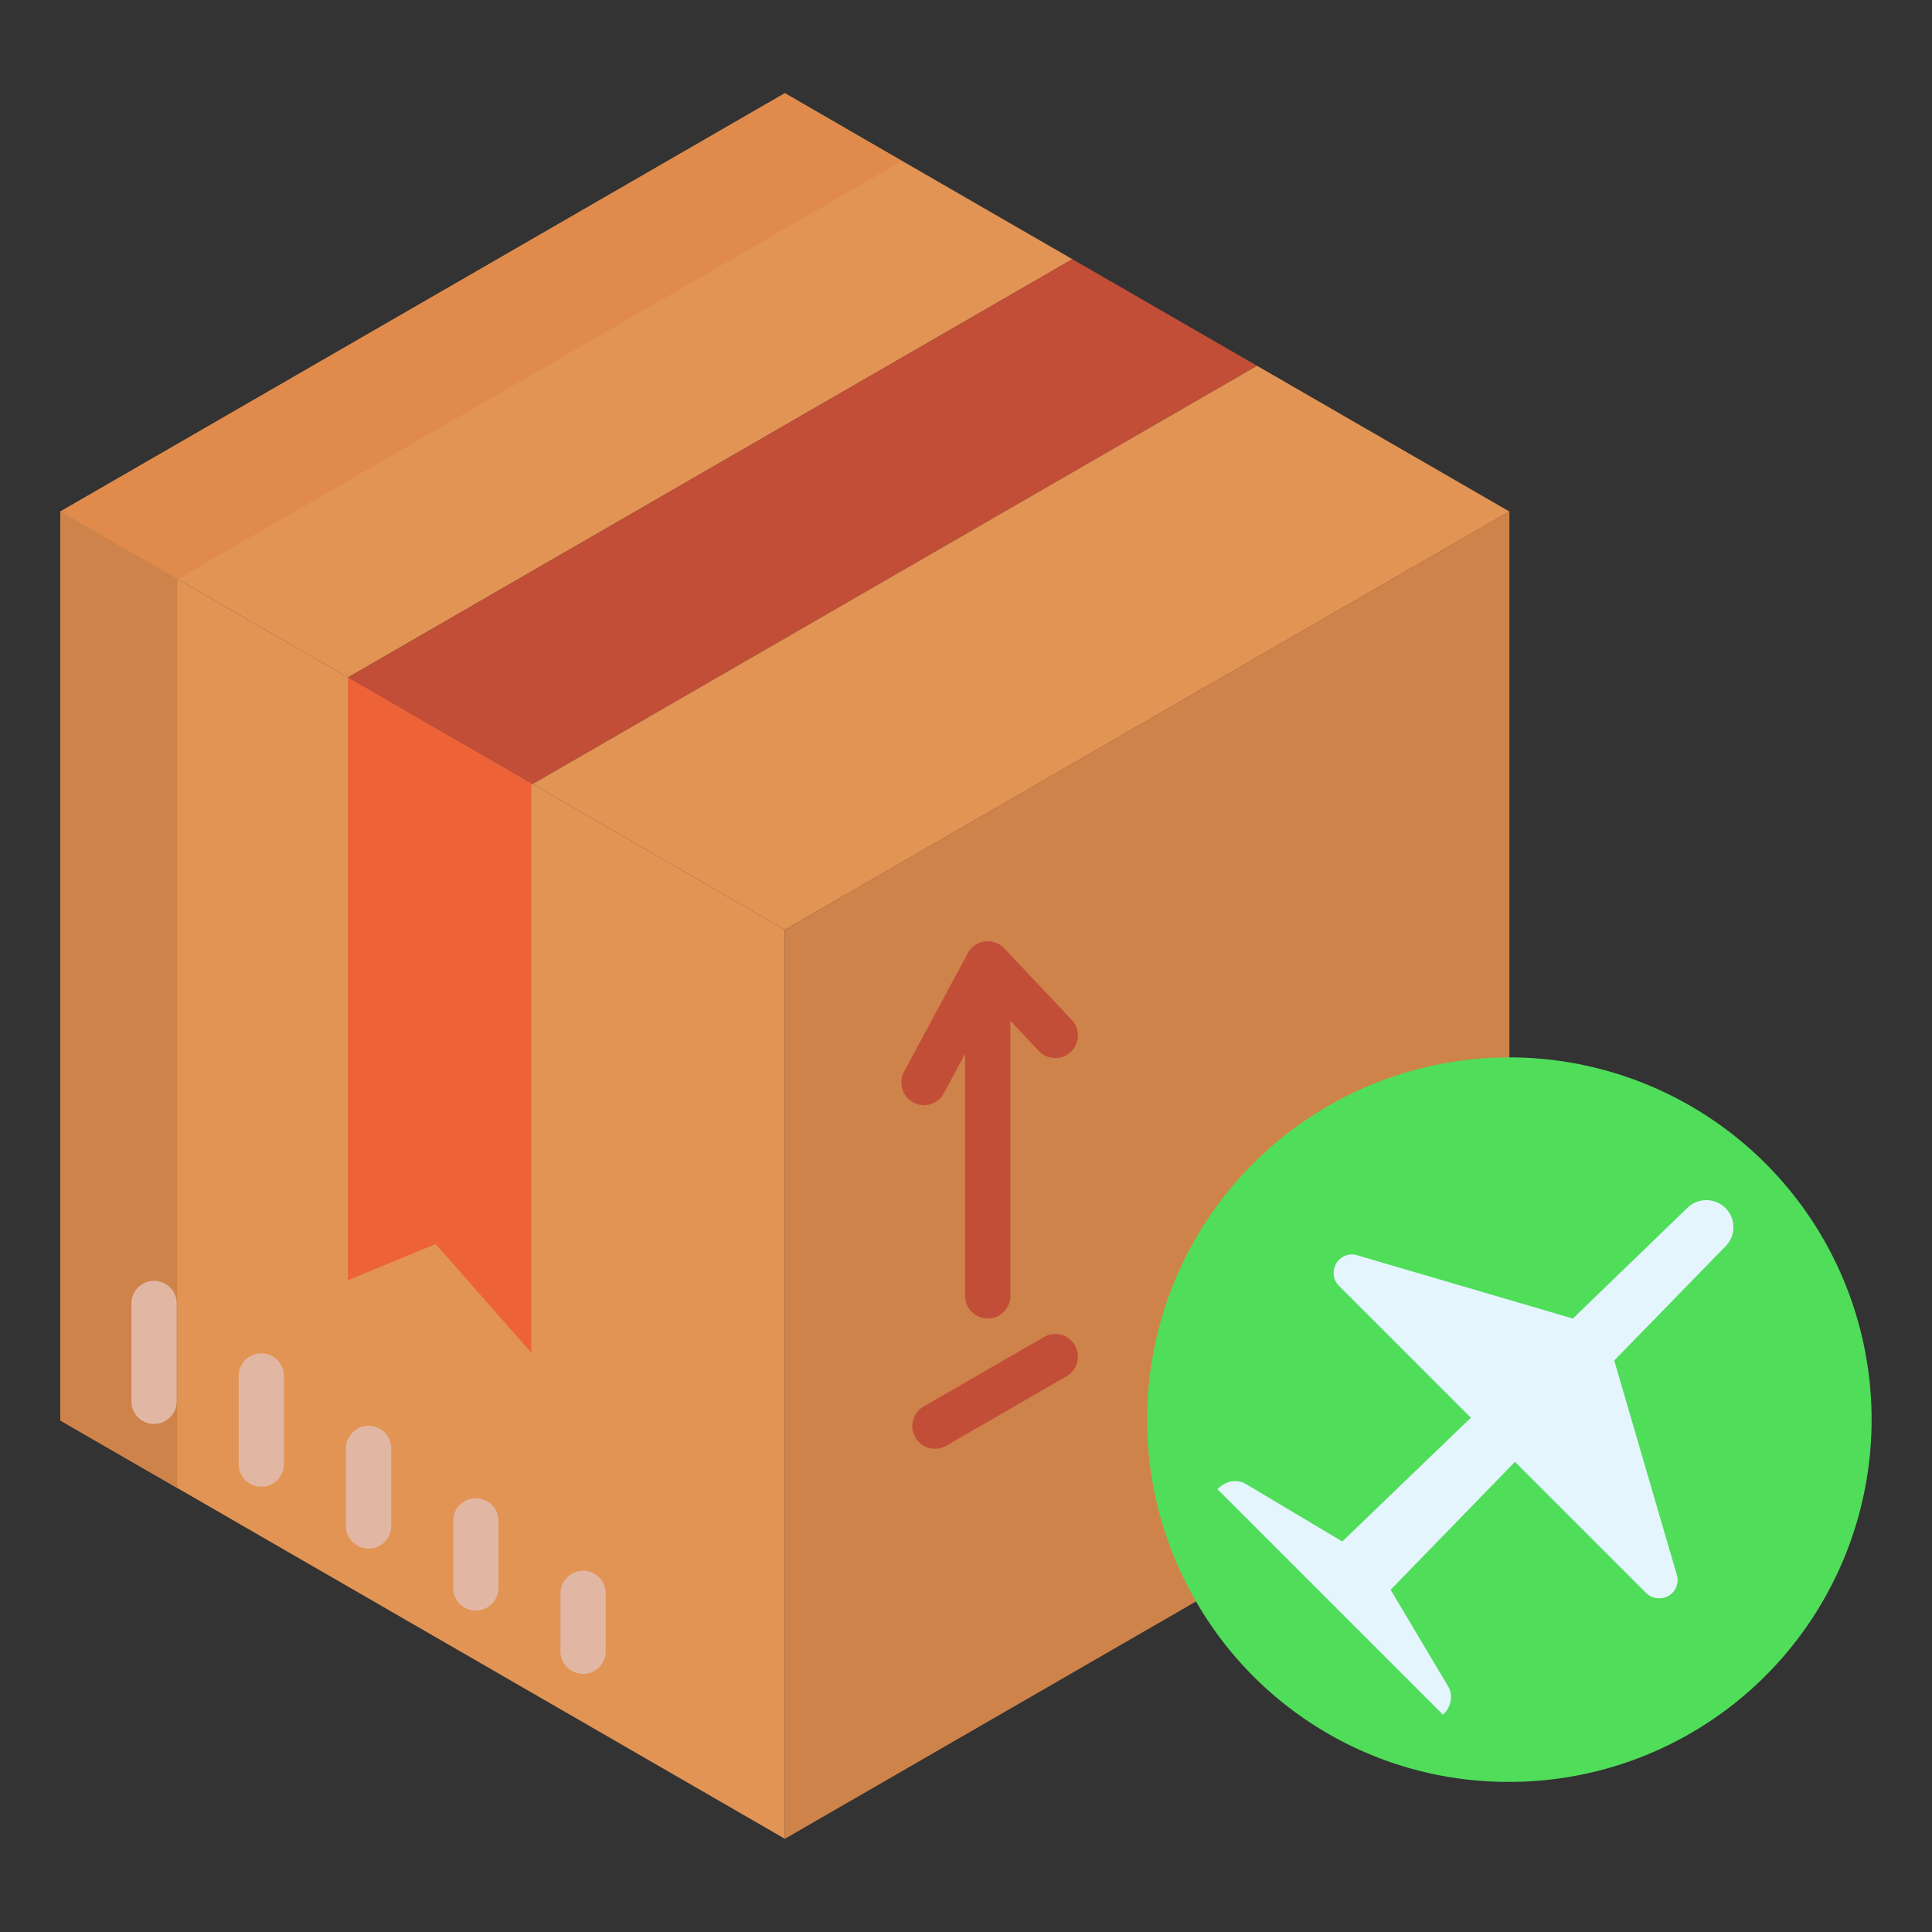 <svg id="Layer_1" height="512" viewBox="0 0 512 512" width="512" xmlns="http://www.w3.org/2000/svg" data-name="Layer 1"><rect x="0" y="0" width="512" height="512" fill="#333333" stroke="none"/><path d="m208 246.38v240.92l-192-110.85v-240.9l.02-.01z" fill="#e29454"/><path d="m47 153.55.02-.01-31-18-.02.01v240.9l31 17.898z" fill="#ce834a"/><path d="m208 24.7 76.19 43.99-191.98 110.84h-.01l-76.18-43.99z" fill="#e29454"/><path d="m239 42.7-31-18-191.98 110.84 31.086 17.951z" fill="#e08b4b"/><path d="m399.98 135.54-191.98 110.84v240.92l108.96-62.9 83.04-144.18v-144.67z" fill="#ce834a"/><path d="m141.14 207.78-.34.2v150.5l-25.35-28.8-23.25 9.6v-159.75h.01z" fill="#ed6337"/><path d="m333.13 96.94-191.99 110.84-48.93-28.25 191.98-110.84z" fill="#c24e38"/><path d="m208 246.38-66.86-38.6 191.99-110.84 66.85 38.6z" fill="#e29454"/><g fill="#e1b7a3"><path d="m40.828 377.366a6 6 0 0 1 -6-6v-25.92a6 6 0 0 1 12 0v25.92a6 6 0 0 1 -6 6z"/><path d="m69.252 394a6 6 0 0 1 -6-6v-23.35a6 6 0 0 1 12 0v23.35a6 6 0 0 1 -6 6z"/><path d="m97.677 410.407a6 6 0 0 1 -6-6v-20.56a6 6 0 0 1 12 0v20.56a6 6 0 0 1 -6 6z"/><path d="m126.1 426.818a6 6 0 0 1 -6-6v-17.771a6 6 0 0 1 12 0v17.771a6 6 0 0 1 -6 6z"/><path d="m154.524 443.606a6 6 0 0 1 -6-6v-15.36a6 6 0 0 1 12 0v15.36a6 6 0 0 1 -6 6z"/></g><path d="m244.852 292.88a6 6 0 0 0 5.29-3.16l5.618-10.451v64.149a6 6 0 0 0 12 0v-72.886l7.538 7.986a6 6 0 1 0 8.726-8.239l-17.9-18.963a6 6 0 0 0 -9.648 1.279l-16.9 31.443a6 6 0 0 0 5.281 8.842z" fill="#c24e38"/><path d="m284.857 356.529a6 6 0 0 0 -8.2-2.2l-31.887 18.409a6 6 0 1 0 6 10.393l31.887-18.409a6 6 0 0 0 2.2-8.193z" fill="#c24e38"/><path d="m316.96 424.4a96 96 0 1 1 83.04 47.82 95.391 95.391 0 0 1 -83.04-47.82z" fill="#50dd5a"/><path d="m459.37 325.18a7.159 7.159 0 0 1 -2.03 5.04l-29.55 30.32 16.47 56.43a4.885 4.885 0 0 1 -1.57 5.62 5 5 0 0 1 -6.55-.53l-15.52-15.52-8.54-8.54-10.6-10.6-32.95 33.91 15.17 25.48a5.648 5.648 0 0 1 .62 1.37 6.213 6.213 0 0 1 -1.93 6.24l-59.76-59.76c2.18-2.18 4.85-2.65 7.11-1.61l25.98 15.48 34.07-32.8-10.82-10.82-8.53-8.54-15.47-15.46a4.881 4.881 0 0 1 5.09-8.12l56.76 16.66 30.39-29.37a7.176 7.176 0 0 1 12.16 5.12z" fill="#e5f5fd"/></svg>